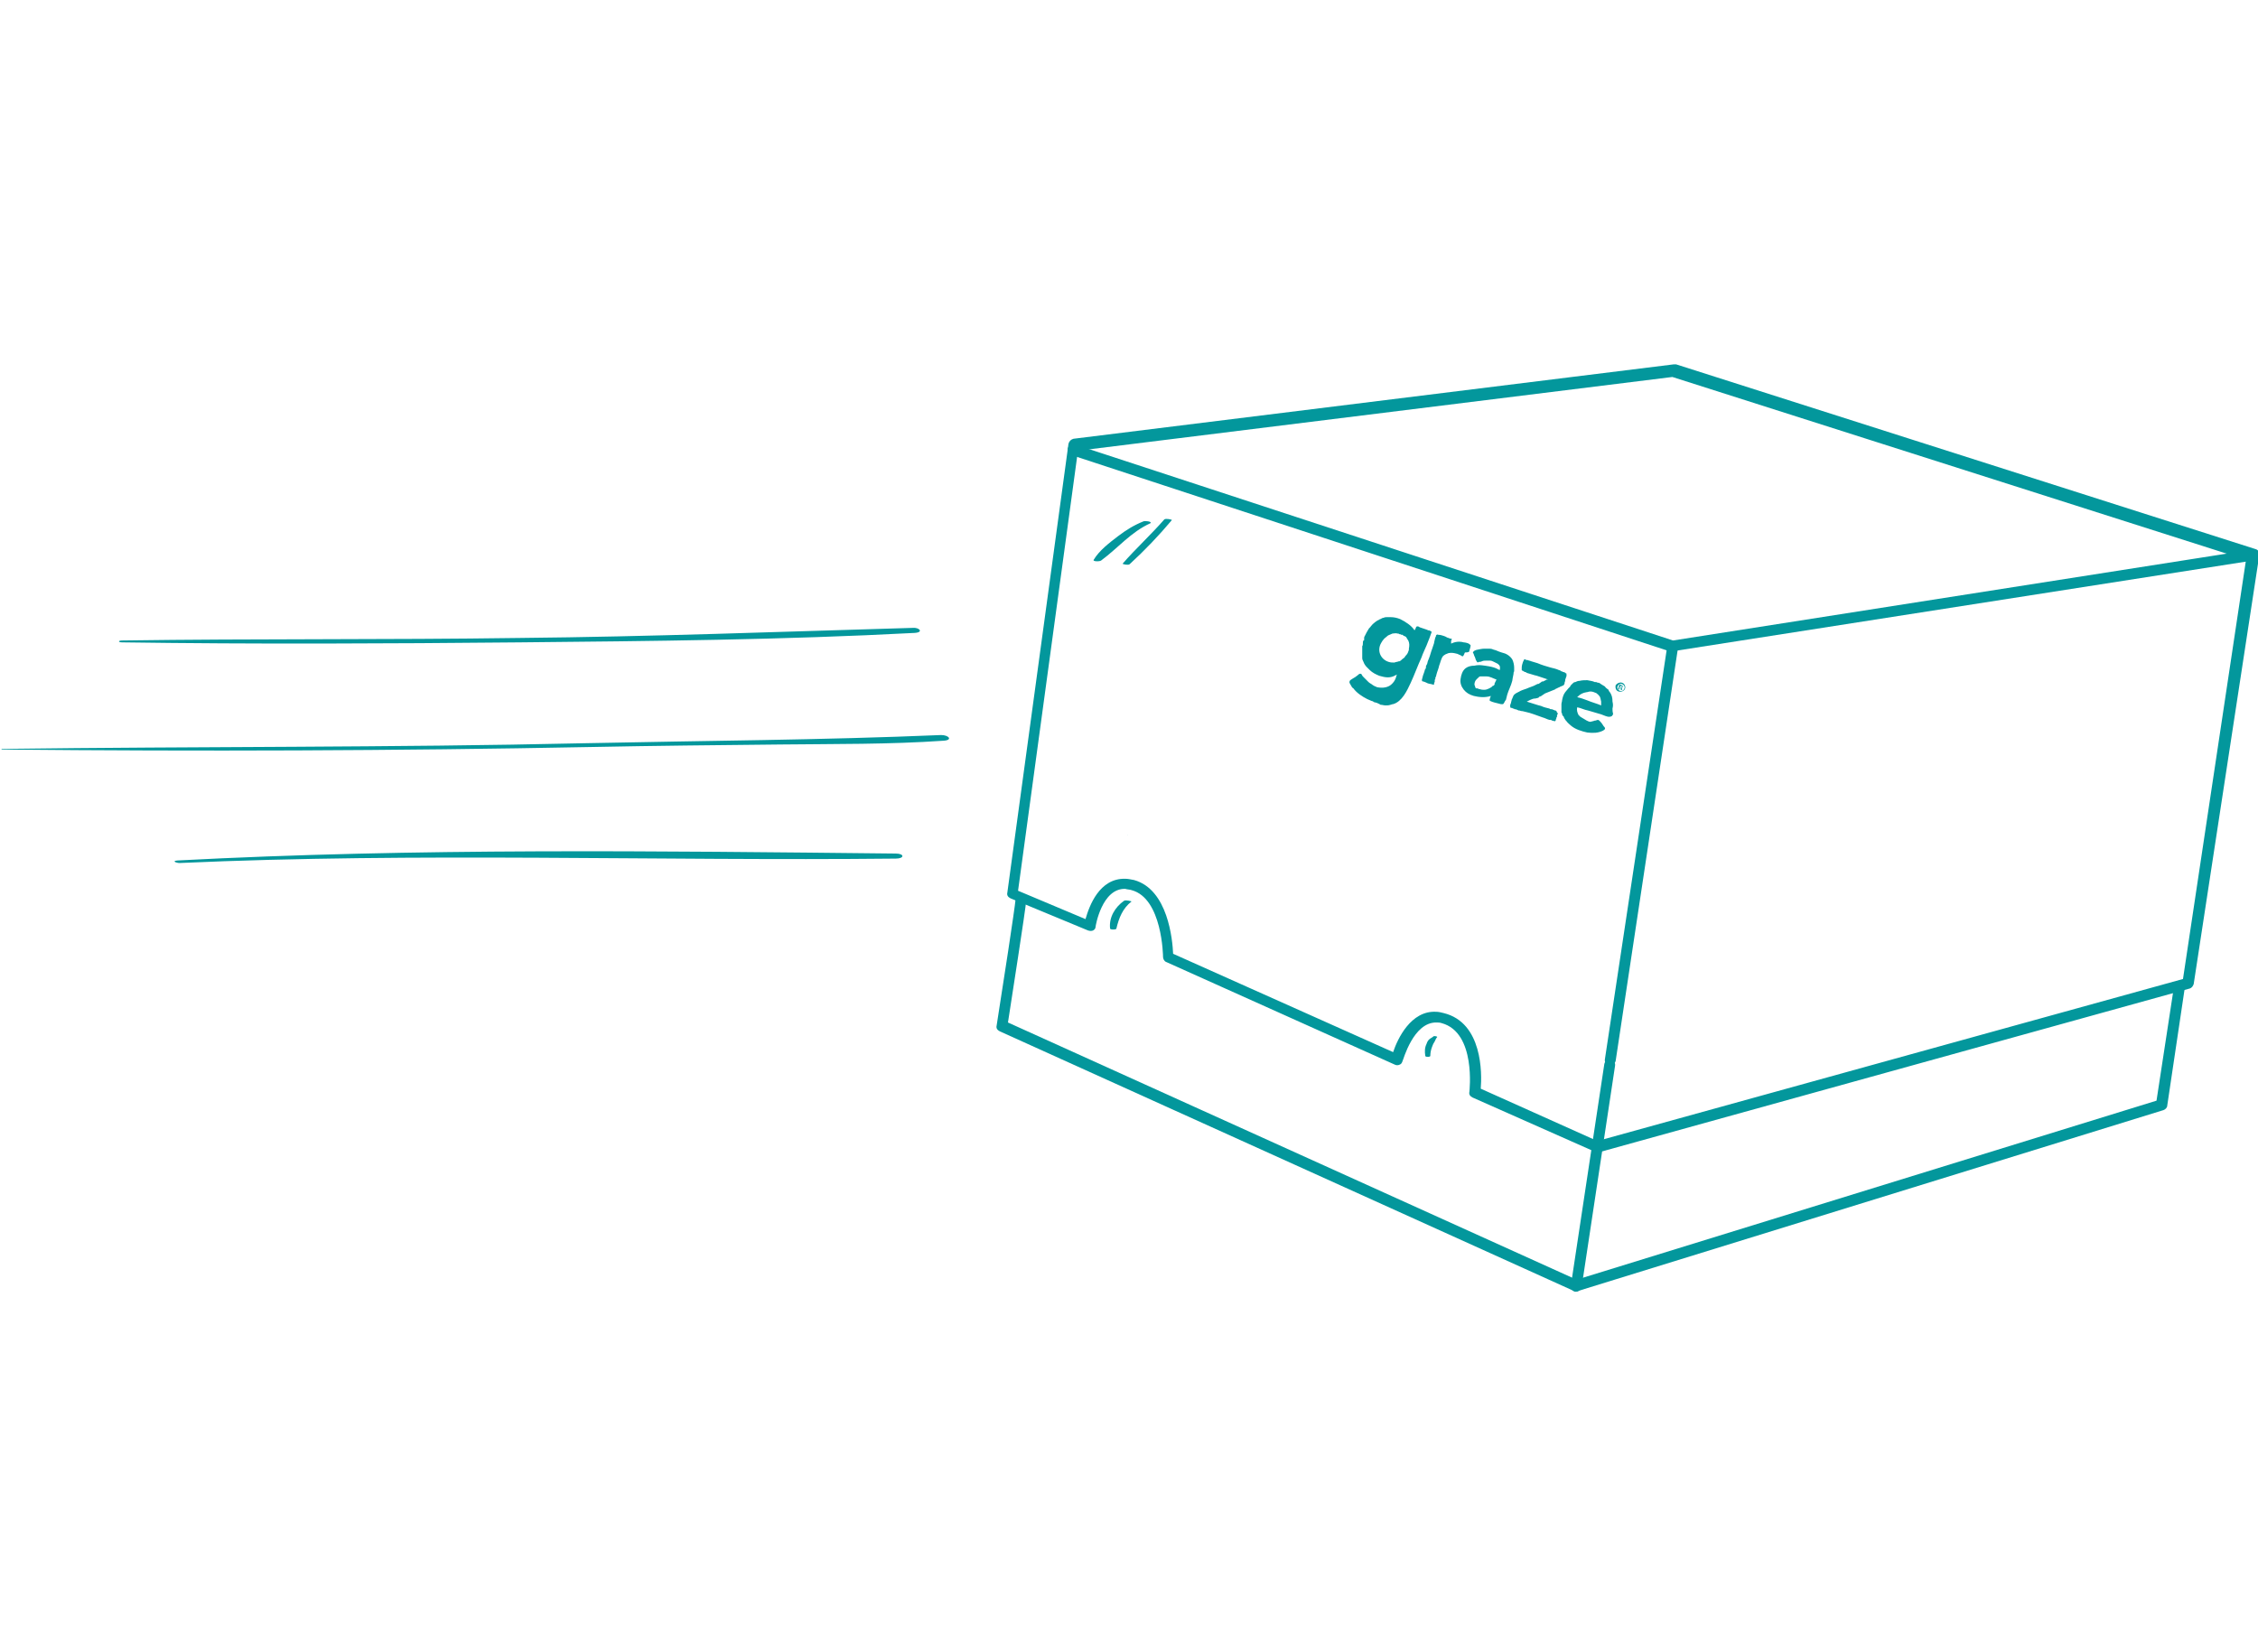 <svg xmlns="http://www.w3.org/2000/svg" width="358.2" height="262" viewBox="0 0 358.2 262"><path fill="#03979C" d="M253.3 182.8c-.1 0-.2 0-.3-.1l-19.4-8.6c-.4-.2-.6-.5-.5-.9 0-.1 1.1-9.4-4.4-10.9-.3-.1-.6-.1-.8-.1-3.7-.1-5.3 6-5.4 6.1-.1.3-.2.5-.5.6-.2.1-.5.1-.7 0L185 152.6c-.3-.1-.5-.5-.5-.8 0-.1-.1-9.3-5-10.6-.3-.1-.7-.1-1-.2-3.7-.1-4.7 5.9-4.7 6 0 .3-.2.5-.4.6-.2.1-.5.1-.8 0l-12.3-5.1c-.4-.2-.6-.5-.5-.9l9.7-71.2c.1-.4.4-.7.8-.8l95.2-11.8h.4l91.9 29.3c.4.1.7.5.6 1l-10.4 68c-.1.3-.3.6-.6.7l-93.8 26h-.3zm-18.4-10.1l18.5 8.3 92.9-25.7 10-66.5-91-29L171 71.5l-9.5 69.8 10.7 4.5c.6-2.1 2.2-6.5 6.3-6.4.4 0 .9.1 1.4.2 5.4 1.5 6.1 9.5 6.2 11.7l34.9 15.6c.7-2.1 2.8-6.6 6.8-6.4.4 0 .8.1 1.2.2 6.2 1.5 6.1 9.6 5.9 12z"/><path fill="#03979C" d="M265.3 103.4h-.2L170 72.2c-.5-.2-.7-.6-.6-1.1.2-.5.6-.7 1.1-.6l94.9 31.1 91.8-14.4c.5-.1.9.3 1 .7.1.5-.3.9-.7 1l-92.1 14.4c0 .1-.1.1-.1.1z"/><path fill="#03979C" d="M255.4 169h-.1c-.5-.1-.8-.5-.7-1l9.9-65.6c.1-.5.5-.8 1-.7.5.1.8.5.7 1l-9.9 65.6c-.1.4-.5.7-.9.7z"/><path fill="#03979C" d="M250 204.9c-.1 0-.2 0-.3-.1l-91.1-41.2c-.4-.2-.6-.5-.5-.9 1-6.3 2.9-18.7 3-20 0-.5.5-.8.9-.8.5 0 .8.5.8.9-.1 1.5-2.4 16.1-2.9 19.4l90.2 40.8 92-28.4 2.8-18.3c.1-.5.5-.8 1-.7.5.1.8.5.7 1l-2.8 18.8c0 .3-.3.6-.6.7l-92.9 28.7c-.1.1-.2.1-.3.1z"/><path fill="#03979C" d="M250 204.9h-.1c-.5-.1-.8-.5-.7-1l5.3-35.1c.1-.5.5-.8 1-.7.5.1.8.5.7 1l-5.3 35.1c-.1.4-.5.7-.9.7zM178.9 132.5c-.1-.1-.1 0 0 0z"/><g><path fill="#03979C" d="M178.3 142.9c-1.4 1-2.4 2.6-2.2 4.4 0 .2 1 .2 1 0 .4-1.7 1-3.2 2.4-4.3.1 0-.9-.3-1.2-.1z"/></g><g><path fill="#03979C" d="M227.4 164.4c-.2.2-.5.3-.7.5-.2.2-.3.4-.4.7-.3.6-.3 1.2-.2 1.9 0 .2.8.2.8 0 0-.5.1-1 .3-1.5.1-.3.2-.5.4-.8.1-.2.2-.5.4-.7 0-.1-.5-.2-.6-.1z"/></g><g><path fill="#03979C" d="M181.4 82.7c-1.5.6-2.8 1.4-4.1 2.4-1.3 1-2.9 2.2-3.8 3.7-.2.3 1 .3 1.2.1 2.7-2 4.7-4.5 7.8-5.9.3-.3-.9-.4-1.1-.3z"/></g><g><path fill="#03979C" d="M184.7 82.4c-2.1 2.4-4.5 4.6-6.6 7-.1.1.9.3 1.1.1 2.4-2.2 4.6-4.5 6.7-7 0-.1-1-.3-1.2-.1z"/></g><g><g fill="#03979C"><path d="M227.1 100.3v-.1c-.1 0-.1-.1-.2-.1-.1-.1-.2-.1-.3-.1-.4-.2-.9-.3-1.4-.5-.1-.1-.3-.2-.5-.1-.1.1-.1.3-.2.4 0 .1-.1.1-.1.2-.5-.8-1.5-1.4-2.3-1.8-.5-.2-1-.3-1.5-.3H220c-.2 0-.3 0-.5.1-.2 0-.3.1-.5.2-.1 0-.1 0-.2.1-.3.1-.7.4-.9.6-.1.1-.2.1-.2.2l-.2.2c-.1.2-.3.3-.4.5-.2.3-.4.7-.6 1.1-.1.1-.1.3-.1.4v.2c0 .1 0 .1-.1.1-.1.1-.1.3-.1.5 0 .1 0 .3-.1.4V104.4c0 .2.1.4.2.6.1.3.3.6.5.8l.2.2.3.3c.4.4 1 .7 1.5.9 1 .3 1.8.4 2.6-.1.1 0 .2-.1.2-.1 0 .1-.1.2-.1.3-.1.4-.3.8-.6 1.1-.6.7-1.6.8-2.5.6-.1-.1-.3-.1-.4-.2-.1 0-.1-.1-.2-.1-.2-.2-.5-.3-.7-.5l-.3-.3-.2-.2-.3-.3c-.1-.1-.2-.2-.3-.4 0-.1-.1-.1-.1-.1-.2-.1-.4.1-.5.2-.1.1-.3.2-.4.3-.2.1-.3.2-.5.3-.1.1-.4.2-.4.4-.1.2.1.4.2.6.1.2.2.4.4.5.5.7 1.4 1.3 2.2 1.7.2.1.5.2.7.3.1 0 .3.1.4.2.2 0 .3.1.4.1.1 0 .1 0 .2.1.1 0 .1 0 .2.1.1 0 .1 0 .2.1.3 0 .5.1.8.1.3 0 .5 0 .8-.1.1 0 .2-.1.4-.1 1.4-.4 2.2-2.1 2.8-3.4.6-1.3 1.1-2.7 1.7-4 .2-.6.5-1.2.8-1.9.4-1 .6-1.5.8-2.1zm-4.8 4.4l-.1.1c-.1 0-.1.1-.2.1h-.1c-.2.1-.5.1-.7.2-.3 0-.6 0-.9-.1-1.3-.4-1.9-1.8-1.2-3 .1-.2.3-.5.5-.7.2-.2.4-.3.6-.5.2-.1.5-.2.7-.3.3 0 .5-.1.8 0 .1 0 .2 0 .3.1.1 0 .2 0 .3.1h.2l.1.1s.1.1.2.1.1.1.2.1l.1.1c0 .1.1.1.1.2.1.1.1.2.2.3.2.4.2.8.1 1.3v.2c-.1.3-.2.6-.4.8-.1.1-.2.2-.3.4-.4.3-.4.3-.5.4zM233.1 103.2c.1-.3.2-.7.2-.8 0-.1-.2-.2-.3-.3-.2-.1-.6-.2-.8-.2-.7-.2-1.4-.1-2 .2v-.2-.2c0-.1.1-.2.1-.3 0-.1-.1-.1-.2-.1h-.1c-.1-.1-.3-.1-.5-.2-.1-.1-.2-.1-.4-.2-.3-.1-.6-.2-.9-.2-.1 0-.2-.1-.3 0l-.1.1c0 .1 0 .2-.1.3 0 .1-.1.3-.1.4 0 .1-.1.3-.1.5l-.3.9c-.2.5-.3 1-.5 1.5-.1.2-.1.3-.2.5 0 .1-.1.3-.1.4 0 .1-.1.1-.1.2-.1.1-.1.3-.1.4 0 .1 0 .2-.1.2-.1.2-.1.4-.2.6 0 .1-.1.2-.1.3-.1.2-.1.4-.2.7 0 .1-.1.2 0 .3 0 .1.1.1.2.1.3.1.5.2.7.3.3.1.6.1.8.2h.2v-.1-.1c0-.1 0-.1.1-.2v-.1-.1c0-.1 0-.2.1-.3v-.1-.1c0-.1.1-.1.1-.2s.1-.3.1-.4c.1-.4.3-.8.4-1.3.2-.5.3-1.1.6-1.5l.1-.1c.1-.1.2-.1.3-.2.2-.1.3-.1.5-.2.5-.1.9 0 1.3.1.1 0 .2.1.3.1.1.1.2.1.2.1.1 0 .1.1.2.1 0 0 .1 0 .1.1h.2c0-.1.1-.1.1-.2.1-.1.1-.3.2-.4.6 0 .7-.1.7-.3zM240.1 106.9c0-.1 0-.3.1-.4v-.4-.2c0-.4-.1-.9-.3-1.3-.2-.3-.4-.5-.7-.7-.3-.2-.6-.3-1-.4-.3-.1-.6-.2-.8-.3-.2-.1-.4-.1-.6-.2-.2-.1-.5-.1-.7-.1h-.6c-.4 0-.8.1-1.3.2-.2.1-.3.1-.4.2-.1.1-.2.2-.1.3.1.1.1.3.2.5.1.1.1.3.2.5 0 .1.1.2.1.2 0 .1.1.1.1.2.1.1.2.1.3 0 .2 0 .3 0 .5-.1s.4-.1.6-.1h.7c.2 0 .4.1.6.2l.6.3.1.1c.3.2.3.6.2.9-.1 0-.1-.1-.2-.1-.5-.3-1-.4-1.5-.5-.7-.1-1.5-.3-2.3-.1-.5 0-1 .1-1.4.4-.5.4-.7 1-.8 1.7-.1.6.1 1.2.5 1.7s.9.8 1.6 1c.8.2 1.8.3 2.7 0-.1.2-.2.6-.2.7l.1.1c.4.2.9.3 1.3.4.1 0 .3.1.4.1h.3c.1 0 .1-.1.2-.2.1-.2.2-.4.3-.5.1-.3.1-.5.2-.8.2-.7.6-1.4.8-2.2 0-.1.1-.6.2-1.1zm-3.1 1.8c-.1.1-.1.1-.2.1l-.2.2c-.5.3-.9.5-1.5.4-.2 0-.3-.1-.5-.1-.1 0-.1-.1-.2-.1h-.2c-.1 0-.2-.2-.2-.3 0-.1-.1-.2-.1-.3 0-.3.1-.6.3-.8l.3-.3s.1 0 .1-.1c.1-.1.2-.1.3-.1H235.8c.6 0 1 .3 1.6.5l-.2.4c0 .1-.1.1-.1.2v.1c0 .1 0 .1-.1.2zM246.9 112.8c-.1-.1-.1-.1-.2-.1s-.2-.1-.3-.1c-.1-.1-.3-.1-.4-.1-.1 0-.2-.1-.2-.1-.4-.1-.9-.2-1.3-.4-.8-.2-1.6-.5-2.3-.7l.6-.3c.2-.1.5-.2.8-.2.1 0 .3-.1.4-.1 0 0 .1 0 .1-.1 0 0 .1 0 .1-.1h.1c.1 0 .1-.1.2-.1s.1 0 .1-.1c.1 0 .1 0 .2-.1s.2-.1.3-.2l1.5-.6c.1 0 .2-.2.4-.2.1-.1.2-.1.4-.2.1-.1.3-.1.4-.2.1 0 .3-.1.3-.2.1-.1.1-.2.1-.3 0-.1.1-.2.1-.4 0-.1 0-.2.1-.3 0-.1 0-.2.1-.3v-.1-.3s0-.1-.1-.1c0 0-.1 0-.1-.1-.1 0-.2-.1-.3-.1-.1 0-.1 0-.2-.1h-.1s-.1 0-.1-.1c-.1 0-.2-.1-.3-.1-.4-.2-.9-.3-1.3-.4-.7-.2-1.4-.4-2.1-.7-.3-.1-.7-.2-1-.3-.2-.1-.4-.1-.6-.2h-.1c-.1 0-.2 0-.2-.1h-.2l-.2.4c-.1.3-.2.6-.2.9v.4l.1.1c.1 0 .1 0 .2.1.1 0 .1.1.2.1s.2 0 .2.1c.1 0 .2.1.3.1.4.1.9.3 1.4.4l1.8.6h-.1-.1c-.1 0-.2.1-.2.1-.1 0-.1.1-.2.1s-.1.1-.2.1h-.1c-.1 0-.1 0-.2.1s-.2.1-.3.2c-.1.1-.2.1-.3.1l-.6.3c-.3.1-.5.2-.8.3-.4.2-.9.3-1.3.5-.3.2-.7.3-1 .6-.1.1-.2.3-.2.4-.1.1-.1.3-.2.4 0 .2-.1.3-.1.5-.1.2-.2.5-.1.7 0 .1.1.1.2.1s.1 0 .2.1h.1c.1 0 .1.1.2.1.2 0 .4.1.6.2h.1c.1 0 .2.1.4.1s.4.1.5.1c1 .2 1.9.6 2.8.9.4.1.7.3 1.1.4h.1c.1 0 .2 0 .3.1.1 0 .3.1.4.1h.1s0-.1.1-.1v-.1c0-.1.1-.2.1-.3 0-.1 0-.1.1-.2v-.2s0-.1.1-.2v-.2c-.2-.1-.1-.2-.2-.3zM255.8 112.4c.1-.4.1-.7 0-1.1 0-.6-.1-1.1-.5-1.6-.1-.1-.1-.1-.1-.2s-.1-.1-.2-.2-.3-.2-.4-.4c-.2-.1-.3-.2-.5-.3-.1-.1-.2-.1-.3-.2-.1-.1-.2-.1-.3-.1-.1 0-.2-.1-.3-.1h-.1-.1c-.4-.2-.8-.2-1.2-.3-.4 0-.8 0-1.2.1-.3 0-.5.1-.7.2-.2 0-.3.1-.4.2l-.3.3s-.1.1-.1.2l-.3.3c-.2.2-.3.4-.5.6-.3.4-.4.8-.5 1.3 0 .2-.1.4-.1.6V113c0 .1.1.1.1.2s0 .2.1.3c0 0 0 .1.1.1.1.1.1.3.2.4.1.2.2.3.3.4.2.3.5.5.7.7.7.6 1.7.9 2.6 1.1.9.1 1.7.1 2.5-.3.1-.1.4-.2.3-.4 0-.1-.1-.2-.2-.3-.2-.3-.3-.5-.6-.8-.1-.1-.2-.2-.3-.2-.2 0-.3.1-.4.1-.2 0-.3.1-.4.1-.1 0-.3.1-.4.1-.2 0-.4-.1-.6-.2-.2-.1-.3-.2-.5-.3-.2-.1-.3-.2-.5-.3l-.3-.3c-.2-.4-.3-.8-.2-1.2.6.1 1.1.4 1.7.5.6.2 1.1.3 1.7.5.5.1 1 .4 1.5.5h.3c.1 0 .2-.1.3-.1.1-.1.1-.2.2-.3-.1-.4-.1-.6-.1-.9zm-4-1.3c-.5-.2-1.1-.4-1.6-.5l.1-.1c.4-.4.8-.6 1.4-.7.2 0 .3-.1.5-.1h.2c.2 0 .5.1.7.2.1 0 .2.1.3.2 0 0 .1 0 .1.1.1 0 .1.1.1.1.3.2.3.6.4 1v.6c-.7-.3-1.5-.5-2.2-.8zM257.3 108.3c.4.1.6.6.5.9-.1.4-.6.6-1 .5-.4-.1-.6-.5-.5-1 .2-.3.6-.5 1-.4zm0 .2c-.3-.1-.6.1-.7.4-.1.3.1.6.4.7.3.1.6-.1.7-.4.1-.3-.1-.6-.4-.7zm-.4.9l-.2-.1.2-.7c.1 0 .2 0 .3.1.2 0 .2.1.2.1v.2c0 .1-.1.1-.2.1.1.1.1.1.1.2v.2l-.2-.1v-.2c0-.1 0-.1-.1-.2h-.1v.4zm.1-.4c.2.1.3 0 .3 0 0-.1 0-.1-.1-.2h-.1l-.1.2z"/></g></g><g><path fill="#03979C" d="M19.4 101.9c21 .3 42 .2 63 0 20.9-.2 41.9-.4 62.7-1.5 1.5-.1.7-.9-.3-.8-20.8.6-41.6 1.4-62.4 1.6-21 .3-42 .1-63 .4-.7 0-.7.3 0 .3z"/></g><g><path fill="#03979C" d="M.6 118.9c31 .3 62.1.2 93.1-.4 10-.2 20.1-.3 30.1-.4 8.6-.1 17.3 0 25.9-.6 1.5-.1.8-.9-.4-.9-18.9.8-37.8.9-56.6 1.3-30.7.7-61.4.5-92.1.9-.5-.1-.5.1 0 .1z"/></g><g><path fill="#03979C" d="M28.5 136.9c37.9-1.7 75.7-.3 113.6-.7 1.4 0 1.4-.8 0-.8-37.9-.4-76.1-.9-114 1.1-.9.1-.1.4.4.4z"/></g></svg>
